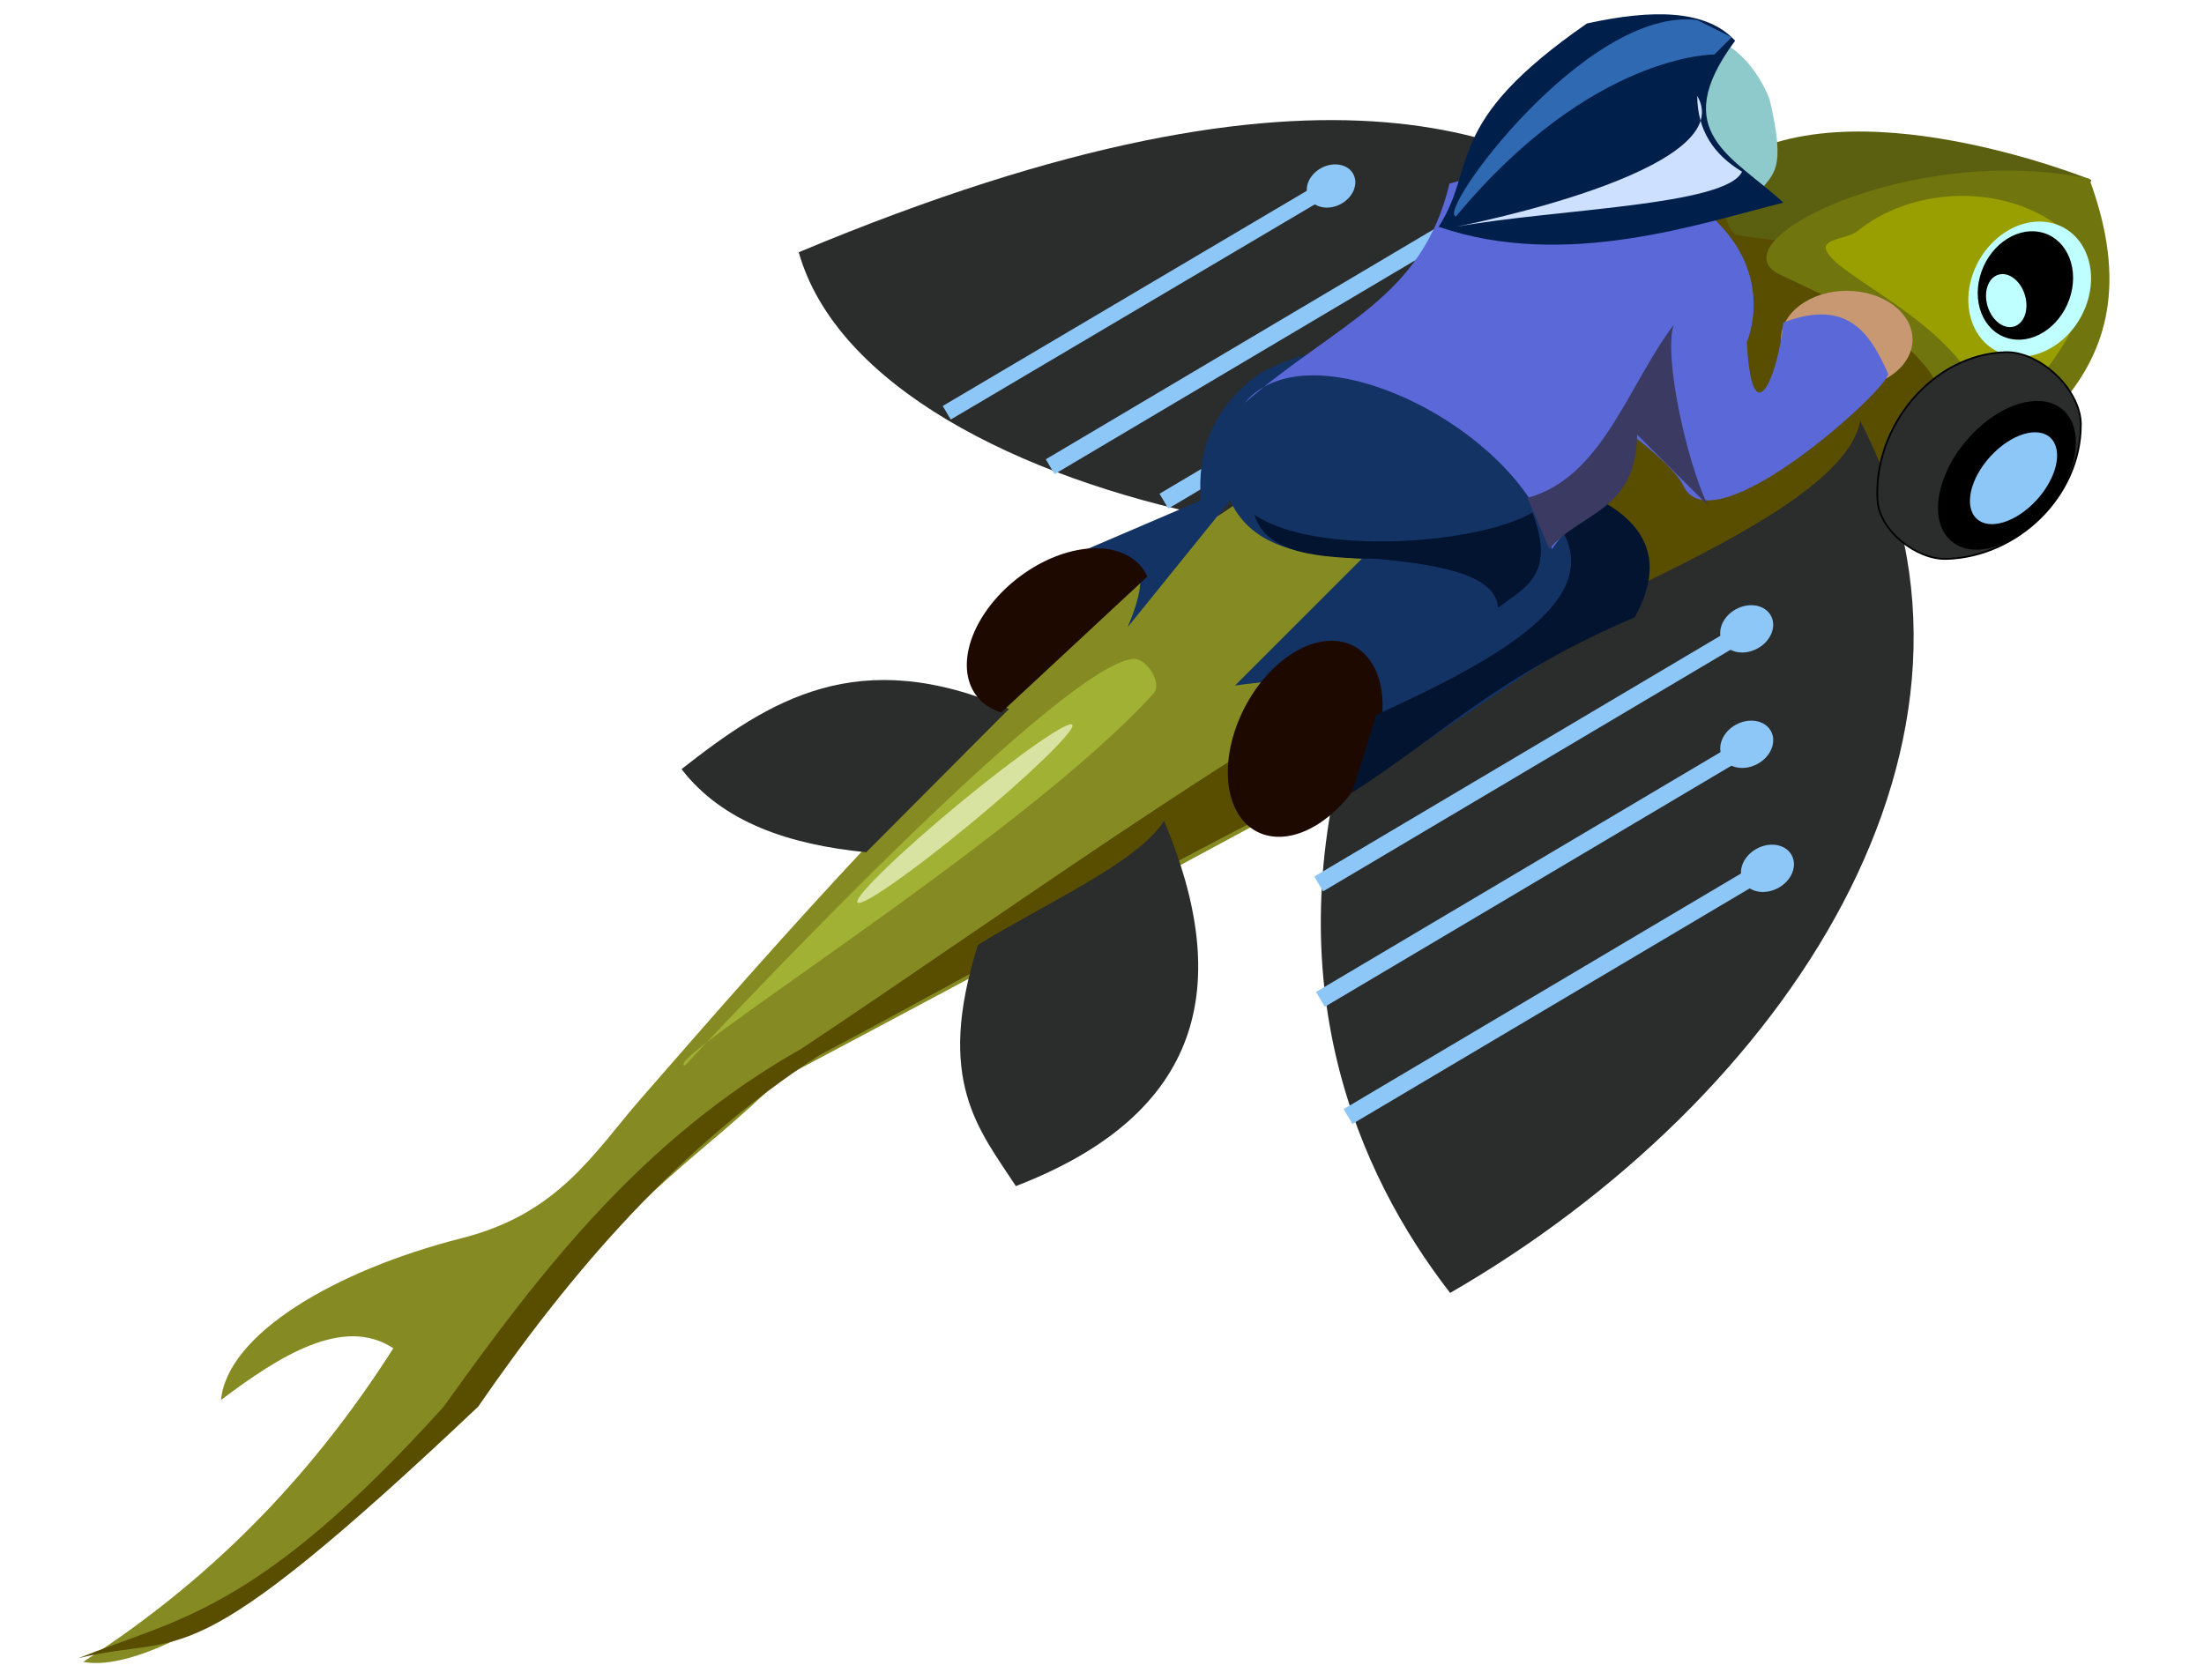 <?xml version="1.0" encoding="UTF-8" standalone="no"?>
<!-- Created with Inkscape (http://www.inkscape.org/) -->

<svg
   xmlns:dc="http://purl.org/dc/elements/1.1/"
   xmlns:cc="http://creativecommons.org/ns#"
   xmlns:rdf="http://www.w3.org/1999/02/22-rdf-syntax-ns#"
   xmlns:svg="http://www.w3.org/2000/svg"
   xmlns="http://www.w3.org/2000/svg"
   xmlns:sodipodi="http://sodipodi.sourceforge.net/DTD/sodipodi-0.dtd"
   xmlns:inkscape="http://www.inkscape.org/namespaces/inkscape"
   width="332.05mm"
   height="253.165mm"
   viewBox="0 0 1176.556 897.043"
   id="svg2"
   version="1.1"
   inkscape:version="0.91 r13725"
   sodipodi:docname="4.svg">
  <defs
     id="defs4" />
  <sodipodi:namedview
     id="base"
     pagecolor="#ffffff"
     bordercolor="#666666"
     borderopacity="1.0"
     inkscape:pageopacity="0.0"
     inkscape:pageshadow="2"
     inkscape:zoom="0.25"
     inkscape:cx="574.57591"
     inkscape:cy="990.82821"
     inkscape:document-units="px"
     inkscape:current-layer="layer5"
     showgrid="false"
     inkscape:window-width="1362"
     inkscape:window-height="729"
     inkscape:window-x="0"
     inkscape:window-y="18"
     inkscape:window-maximized="0"
     fit-margin-top="0"
     fit-margin-left="0"
     fit-margin-right="0"
     fit-margin-bottom="0" />
  <g
     inkscape:groupmode="layer"
     id="layer2"
     inkscape:label="perspective"
     style="display:none"
     transform="translate(265.421,-43.841)">
    <rect
       style="fill:#5692d7;fill-opacity:1;stroke:none"
       id="rect2992"
       width="1021.081"
       height="1021.081"
       x="37.016"
       y="-450.887"
       transform="matrix(0.707,0.707,-0.707,0.707,0,0)" />
    <rect
       style="fill:#72ad1f;fill-opacity:1;stroke:none"
       id="rect3053"
       width="936.935"
       height="936.935"
       x="-582.555"
       y="94.607"
       transform="matrix(0.769,-0.64,0.769,0.64,0,0)" />
    <g
       transform="translate(-23.077,-172.864)"
       id="g3942">
      <g
         transform="translate(42.857,-11.429)"
         id="g3768">
        <path
           style="fill:#fc0a49;stroke:none"
           d="m -120.297,552.631 c -4.394,2.197 -72.505,51.266 -72.505,51.266 l 66.646,44.675 z"
           id="path2996"
           inkscape:connector-curvature="0" />
        <path
           style="fill:#fc0a49;stroke:none"
           d="m -137.142,588.517 c 46.14,-4.394 314.921,-45.407 314.921,-45.407 l -93.012,49.069 99.603,54.928 -320.048,-33.689 z"
           id="path2998"
           inkscape:connector-curvature="0" />
      </g>
      <g
         id="g3768-3"
         transform="matrix(0.707,0.707,-0.707,0.707,560.36,-55.524)">
        <path
           style="fill:#fc0a49;stroke:none"
           d="m -120.297,552.631 c -4.394,2.197 -72.505,51.266 -72.505,51.266 l 66.646,44.675 z"
           id="path2996-6"
           inkscape:connector-curvature="0" />
        <path
           style="fill:#fc0a49;stroke:none"
           d="m -137.142,588.517 c 46.14,-4.394 314.921,-45.407 314.921,-45.407 l -93.012,49.069 99.603,54.928 -320.048,-33.689 z"
           id="path2998-7"
           inkscape:connector-curvature="0" />
      </g>
      <g
         id="g3768-5"
         transform="matrix(0,1,-1,0,977.612,265.605)">
        <path
           style="fill:#fc0a49;stroke:none"
           d="m -120.297,552.631 c -4.394,2.197 -72.505,51.266 -72.505,51.266 l 66.646,44.675 z"
           id="path2996-3"
           inkscape:connector-curvature="0" />
        <path
           style="fill:#fc0a49;stroke:none"
           d="m -137.142,588.517 c 46.14,-4.394 314.921,-45.407 314.921,-45.407 l -93.012,49.069 99.603,54.928 -320.048,-33.689 z"
           id="path2998-5"
           inkscape:connector-curvature="0" />
      </g>
      <g
         id="g3768-3-6"
         transform="matrix(-0.707,0.707,0.707,0.707,186.646,-63.64)">
        <path
           style="fill:#fc0a49;stroke:none"
           d="m -120.297,552.631 c -4.394,2.197 -72.505,51.266 -72.505,51.266 l 66.646,44.675 z"
           id="path2996-6-2"
           inkscape:connector-curvature="0" />
        <path
           style="fill:#fc0a49;stroke:none"
           d="m -137.142,588.517 c 46.14,-4.394 314.921,-45.407 314.921,-45.407 l -93.012,49.069 99.603,54.928 -320.048,-33.689 z"
           id="path2998-7-9"
           inkscape:connector-curvature="0" />
      </g>
      <g
         id="g3768-3-6-1"
         transform="matrix(-0.707,-0.707,-0.707,0.707,1039.658,410.55)">
        <path
           style="fill:#fc0a49;stroke:none"
           d="m -120.297,552.631 c -4.394,2.197 -72.505,51.266 -72.505,51.266 l 66.646,44.675 z"
           id="path2996-6-2-2"
           inkscape:connector-curvature="0" />
        <path
           style="fill:#fc0a49;stroke:none"
           d="m -137.142,588.517 c 46.14,-4.394 314.921,-45.407 314.921,-45.407 l -93.012,49.069 99.603,54.928 -320.048,-33.689 z"
           id="path2998-7-9-7"
           inkscape:connector-curvature="0" />
      </g>
      <g
         id="g3768-3-6-0"
         transform="matrix(0.707,-0.707,0.707,0.707,-287.545,410.55)">
        <path
           style="fill:#fc0a49;stroke:none"
           d="m -120.297,552.631 c -4.394,2.197 -72.505,51.266 -72.505,51.266 l 66.646,44.675 z"
           id="path2996-6-2-9"
           inkscape:connector-curvature="0" />
        <path
           style="fill:#fc0a49;stroke:none"
           d="m -137.142,588.517 c 46.14,-4.394 314.921,-45.407 314.921,-45.407 l -93.012,49.069 99.603,54.928 -320.048,-33.689 z"
           id="path2998-7-9-3"
           inkscape:connector-curvature="0" />
      </g>
      <g
         id="g3768-5-6"
         transform="matrix(0,-1,-1,0,977.611,935.746)">
        <path
           style="fill:#fc0a49;stroke:none"
           d="m -120.297,552.631 c -4.394,2.197 -72.505,51.266 -72.505,51.266 l 66.646,44.675 z"
           id="path2996-3-0"
           inkscape:connector-curvature="0" />
        <path
           style="fill:#fc0a49;stroke:none"
           d="m -137.142,588.517 c 46.14,-4.394 314.921,-45.407 314.921,-45.407 l -93.012,49.069 99.603,54.928 -320.048,-33.689 z"
           id="path2998-5-6"
           inkscape:connector-curvature="0" />
      </g>
      <g
         transform="matrix(-1,0,0,1,716.127,-3.022)"
         id="g3768-2">
        <path
           style="fill:#fc0a49;stroke:none"
           d="m -120.297,552.631 c -4.394,2.197 -72.505,51.266 -72.505,51.266 l 66.646,44.675 z"
           id="path2996-61"
           inkscape:connector-curvature="0" />
        <path
           style="fill:#fc0a49;stroke:none"
           d="m -137.142,588.517 c 46.14,-4.394 314.921,-45.407 314.921,-45.407 l -93.012,49.069 99.603,54.928 -320.048,-33.689 z"
           id="path2998-8"
           inkscape:connector-curvature="0" />
      </g>
    </g>
  </g>
  <g
     inkscape:groupmode="layer"
     id="layer5"
     inkscape:label="fish">
    <path
       style="fill:#858b22;fill-opacity:1;fill-rule:evenodd;stroke:none;stroke-width:1px;stroke-linecap:butt;stroke-linejoin:miter;stroke-opacity:1"
       d="M 945.937,88.808 C 658.418,228.159 500.702,404.456 342.355,586.345 c -25.475,29.263 -43.99,61.564 -95.583,74.674 -68.669,17.45 -125.45,51.56 -128.793,86.476 30.99,-23.378 65.356,-45.209 91.995,-27.599 C 170.136,782.289 118.488,839.621 44.382,887.328 89.864,896.079 205.756,809.997 290.93,701.497 341.322,633.732 374.53,617.516 416.044,576.384 653.875,450.341 861.852,336.24 1076.57,219.442 Z"
       id="path5625"
       inkscape:connector-curvature="0"
       sodipodi:nodetypes="cssccccccc" />
    <path
       style="fill:#594d00;fill-opacity:1;fill-rule:evenodd;stroke:none;stroke-width:1px;stroke-linecap:butt;stroke-linejoin:miter;stroke-opacity:1"
       d="M 956.274,88.683 1077.707,208.277 757.564,416.187 C 788.111,314.661 789.83,232.355 660.049,237.716 760.026,186.648 891.338,100.328 956.274,88.683 Z"
       id="path5643"
       inkscape:connector-curvature="0"
       sodipodi:nodetypes="ccccc" />
    <path
       style="fill:#594d00;fill-opacity:1;fill-rule:evenodd;stroke:none;stroke-width:1px;stroke-linecap:butt;stroke-linejoin:miter;stroke-opacity:1"
       d="M 788.842,331.551 C 686.906,378.367 552.868,476.546 428.22,559.699 342.722,607.972 288.635,678.682 236.87,751.05 137.515,861.077 94.404,864.239 41.84,885.363 100.475,871.045 97.072,900.704 255.269,751.05 305.538,678.045 362.727,611.96 437.42,563.379 555.487,500.927 664.947,435.605 796.202,377.549 Z"
       id="path5645"
       inkscape:connector-curvature="0"
       sodipodi:nodetypes="cccccccc" />
  </g>
  <g
     inkscape:groupmode="layer"
     id="layer3"
     inkscape:label="wings">
    <path
       style="fill:#2b2c2c;fill-opacity:1;fill-rule:evenodd;stroke:none;stroke-width:1px;stroke-linecap:butt;stroke-linejoin:miter;stroke-opacity:1"
       d="m 720.765,388.588 c -40.087,136.085 3.627,237.631 53.357,301.745 C 953.459,586.835 1081.005,393.837 993.072,224.836 982.383,279.42 811.534,334.004 720.765,388.588 Z"
       id="path5616"
       inkscape:connector-curvature="0"
       sodipodi:nodetypes="cccc" />
    <path
       style="fill:#2b2c2c;fill-opacity:1;fill-rule:evenodd;stroke:none;stroke-width:1px;stroke-linecap:butt;stroke-linejoin:miter;stroke-opacity:1"
       d="M 880.837,119.962 C 821.435,75.049 714.38,14.124 426.38,134.681 c 20.149,71.251 117.094,120.228 222.629,141.673 z"
       id="path5618"
       inkscape:connector-curvature="0"
       sodipodi:nodetypes="cccc" />
    <path
       style="fill:#2b2c2c;fill-opacity:1;fill-rule:evenodd;stroke:none;stroke-width:1px;stroke-linecap:butt;stroke-linejoin:miter;stroke-opacity:1"
       d="m 621.411,438.265 c -13.813,22.079 -63.498,44.158 -99.355,66.237 -23.084,72.761 0.67,98.685 20.239,128.793 100.27,-38.618 116.055,-107.409 79.116,-195.03 z"
       id="path5621"
       inkscape:connector-curvature="0"
       sodipodi:nodetypes="cccc" />
    <path
       style="fill:#2b2c2c;fill-opacity:1;fill-rule:evenodd;stroke:none;stroke-width:1px;stroke-linecap:butt;stroke-linejoin:miter;stroke-opacity:1"
       d="m 538.615,378.534 c -80.555,-34.889 -127.778,-4.856 -174.791,32.133 21.857,28.336 57.32,40.315 98.593,44.381 z"
       id="path5623"
       inkscape:connector-curvature="0"
       sodipodi:nodetypes="cccc" />
    <rect
       style="opacity:1;fill:#8cc7f8;fill-opacity:1;stroke:none;stroke-width:5;stroke-miterlimit:4;stroke-dasharray:none;stroke-opacity:1"
       id="rect5694"
       width="259.427"
       height="9.2"
       x="364.792"
       y="760.534"
       transform="matrix(0.86,-0.51,0.51,0.86,0,0)" />
    <rect
       style="opacity:1;fill:#8cc7f8;fill-opacity:1;stroke:none;stroke-width:5;stroke-miterlimit:4;stroke-dasharray:none;stroke-opacity:1"
       id="rect5694-9"
       width="259.427"
       height="9.2"
       x="334.156"
       y="814.026"
       transform="matrix(0.86,-0.51,0.51,0.86,0,0)" />
    <rect
       style="opacity:1;fill:#8cc7f8;fill-opacity:1;stroke:none;stroke-width:5;stroke-miterlimit:4;stroke-dasharray:none;stroke-opacity:1"
       id="rect5694-1"
       width="259.427"
       height="9.2"
       x="314.922"
       y="875.345"
       transform="matrix(0.86,-0.51,0.51,0.86,0,0)" />
    <ellipse
       style="opacity:1;fill:#8cc7f8;fill-opacity:1;stroke:none;stroke-width:5;stroke-miterlimit:4;stroke-dasharray:none;stroke-opacity:1"
       id="path5729"
       cx="662.732"
       cy="736.932"
       rx="14.719"
       ry="11.959"
       transform="matrix(0.881,-0.473,0.473,0.881,0,0)" />
    <ellipse
       style="opacity:1;fill:#8cc7f8;fill-opacity:1;stroke:none;stroke-width:5;stroke-miterlimit:4;stroke-dasharray:none;stroke-opacity:1"
       id="path5729-2"
       cx="633.598"
       cy="791.249"
       rx="14.719"
       ry="11.959"
       transform="matrix(0.881,-0.473,0.473,0.881,0,0)" />
    <ellipse
       style="opacity:1;fill:#8cc7f8;fill-opacity:1;stroke:none;stroke-width:5;stroke-miterlimit:4;stroke-dasharray:none;stroke-opacity:1"
       id="path5729-7"
       cx="612.017"
       cy="854.837"
       rx="14.719"
       ry="11.959"
       transform="matrix(0.881,-0.473,0.473,0.881,0,0)" />
    <rect
       style="opacity:1;fill:#8cc7f8;fill-opacity:1;stroke:none;stroke-width:5;stroke-miterlimit:4;stroke-dasharray:none;stroke-opacity:1"
       id="rect5694-1-0"
       width="237.427"
       height="8.409"
       x="321.843"
       y="442.543"
       transform="matrix(0.861,-0.509,0.511,0.86,0,0)" />
    <ellipse
       style="opacity:1;fill:#8cc7f8;fill-opacity:1;stroke:none;stroke-width:5;stroke-miterlimit:4;stroke-dasharray:none;stroke-opacity:1"
       id="path5729-7-9"
       cx="578.477"
       cy="422.65"
       rx="13.472"
       ry="10.931"
       transform="matrix(0.882,-0.472,0.474,0.881,0,0)" />
    <rect
       style="opacity:1;fill:#8cc7f8;fill-opacity:1;stroke:none;stroke-width:5;stroke-miterlimit:4;stroke-dasharray:none;stroke-opacity:1"
       id="rect5694-1-3"
       width="259.427"
       height="9.2"
       x="355.141"
       y="495.768"
       transform="matrix(0.86,-0.51,0.51,0.86,0,0)" />
    <ellipse
       style="opacity:1;fill:#8cc7f8;fill-opacity:1;stroke:none;stroke-width:5;stroke-miterlimit:4;stroke-dasharray:none;stroke-opacity:1"
       id="path5729-7-6"
       cx="635.992"
       cy="473.889"
       rx="14.719"
       ry="11.959"
       transform="matrix(0.881,-0.473,0.473,0.881,0,0)" />
    <rect
       style="opacity:1;fill:#8cc7f8;fill-opacity:1;stroke:none;stroke-width:5;stroke-miterlimit:4;stroke-dasharray:none;stroke-opacity:1"
       id="rect5694-1-06"
       width="259.427"
       height="9.2"
       x="397.992"
       y="542.554"
       transform="matrix(0.86,-0.51,0.51,0.86,0,0)" />
    <ellipse
       style="opacity:1;fill:#8cc7f8;fill-opacity:1;stroke:none;stroke-width:5;stroke-miterlimit:4;stroke-dasharray:none;stroke-opacity:1"
       id="path5729-7-2"
       cx="680.801"
       cy="518.802"
       rx="14.719"
       ry="11.959"
       transform="matrix(0.881,-0.473,0.473,0.881,0,0)" />
    <path
       style="fill:#a0b133;fill-opacity:1;fill-rule:evenodd;stroke:none;stroke-width:1px;stroke-linecap:butt;stroke-linejoin:miter;stroke-opacity:1"
       d="m 604.851,351.79 c -41.607,4.021 -239.188,217.109 -239.188,217.109 -15.191,-1.381 180.647,-121.837 250.227,-198.71 4.8,-5.303 -3.92,-19.087 -11.039,-18.399 z"
       id="path5786"
       inkscape:connector-curvature="0"
       sodipodi:nodetypes="scss" />
    <ellipse
       style="display:inline;opacity:1;fill:#d8e2a1;fill-opacity:1;stroke:none;stroke-width:5;stroke-miterlimit:4;stroke-dasharray:none;stroke-opacity:1"
       id="path7045-0-1"
       cx="362.904"
       cy="705.448"
       rx="74.392"
       ry="6.476"
       transform="matrix(0.772,-0.636,0.333,0.943,0,0)" />
  </g>
  <g
     inkscape:groupmode="layer"
     id="layer1"
     inkscape:label="maske">
    <path
       style="fill:#5b5f10;fill-opacity:1;fill-rule:evenodd;stroke:none;stroke-width:1px;stroke-linecap:butt;stroke-linejoin:miter;stroke-opacity:1"
       d="m 926.835,125.481 c -10.351,-6.834 -5.52,-36.798 -5.52,-36.798 65.272,-45.46 195.03,7.36 195.03,7.36 -15.666,57.277 -189.51,29.439 -189.51,29.439 z"
       id="path5483"
       inkscape:connector-curvature="0"
       sodipodi:nodetypes="sccs" />
    <path
       style="display:inline;fill:#70750e;fill-opacity:1;fill-rule:evenodd;stroke:none;stroke-width:1px;stroke-linecap:butt;stroke-linejoin:miter;stroke-opacity:1"
       d="m 950.225,146.636 c -36.124,-17.159 68.809,-71.005 165.066,-51.255 41.736,112.892 -48.002,141.776 -93.047,189.51 20.669,-76.172 23.45,-75.879 -19.45,-113.286 z"
       id="path5465"
       inkscape:connector-curvature="0"
       sodipodi:nodetypes="scccs" />
    <path
       style="fill:#9a9f00;fill-opacity:1;fill-rule:evenodd;stroke:none;stroke-width:1px;stroke-linecap:butt;stroke-linejoin:miter;stroke-opacity:1"
       d="m 991.232,123.641 c 29.011,-23.749 76.326,-25.639 106.715,-3.68 27.381,19.786 14.828,50.31 -5.52,77.276 -8.334,11.045 -30.094,27.673 -34.958,14.719 -15.389,-40.982 -79.661,-65.34 -82.796,-79.116 -1.217,-5.349 12.314,-5.725 16.559,-9.2 z"
       id="path5612"
       inkscape:connector-curvature="0"
       sodipodi:nodetypes="ssssss" />
    <ellipse
       style="display:inline;opacity:1;fill:#c0ffff;fill-opacity:1;stroke:none;stroke-width:5;stroke-miterlimit:4;stroke-dasharray:none;stroke-opacity:1"
       id="path4880-36"
       cx="36.657"
       cy="1089.89"
       rx="37.062"
       ry="31.636"
       transform="matrix(0.272,-0.962,0.985,0.174,0,0)" />
    <ellipse
       style="display:inline;opacity:1;fill:#000000;fill-opacity:1;stroke:none;stroke-width:5;stroke-miterlimit:4;stroke-dasharray:none;stroke-opacity:1"
       id="path4880-3-7"
       cx="52.638"
       cy="1087.313"
       rx="29.55"
       ry="24.75"
       transform="matrix(0.256,-0.967,0.982,0.187,0,0)" />
    <ellipse
       style="display:inline;opacity:1;fill:#c0ffff;fill-opacity:1;stroke:none;stroke-width:5;stroke-miterlimit:4;stroke-dasharray:none;stroke-opacity:1"
       id="path4880-6-5"
       cx="-464.212"
       cy="978.438"
       rx="14.448"
       ry="10.392"
       transform="matrix(-0.29,-0.957,0.957,-0.29,0,0)" />
    <path
       style="fill:#2b2c2c;fill-opacity:1;fill-rule:evenodd;stroke:#000000;stroke-width:0.92px;stroke-linecap:butt;stroke-linejoin:miter;stroke-opacity:1"
       d="m 1002.271,267.154 c 1.008,16.067 20.706,31.747 36.798,31.278 38.157,-1.11 71.766,-33.584 71.756,-71.756 -0.01,-18.653 -21.836,-39.269 -40.478,-38.638 -39.047,1.322 -70.523,40.124 -68.076,79.116 z"
       id="path5577"
       inkscape:connector-curvature="0"
       sodipodi:nodetypes="sssss" />
    <ellipse
       style="opacity:1;fill:#000000;fill-opacity:1;stroke:none;stroke-width:5;stroke-miterlimit:4;stroke-dasharray:none;stroke-opacity:1"
       id="path5579"
       cx="983.067"
       cy="-495.831"
       rx="28.519"
       ry="45.998"
       transform="matrix(0.765,0.644,-0.644,0.765,0,0)" />
    <ellipse
       style="display:inline;opacity:1;fill:#8cc7f8;fill-opacity:1;stroke:none;stroke-width:5;stroke-miterlimit:4;stroke-dasharray:none;stroke-opacity:1"
       id="path6755-3"
       cx="395.491"
       cy="996.53"
       rx="29.188"
       ry="17.059"
       transform="matrix(0.634,-0.773,0.827,0.563,0,0)"
       inkscape:transform-center-x="1.1559357"
       inkscape:transform-center-y="0.24013036" />
  </g>
  <g
     inkscape:groupmode="layer"
     id="layer6"
     inkscape:label="dude">
    <path
       style="fill:#133365;fill-opacity:1;fill-rule:evenodd;stroke:none;stroke-width:1px;stroke-linecap:butt;stroke-linejoin:miter;stroke-opacity:1"
       d="m 672.291,199.507 c -25.603,18.752 -33.321,41.975 -31.224,67.653 l -72.857,31.224 c 41.408,-7.854 47.84,2.717 33.826,36.428 l 54.642,-67.653 c 13.355,29.845 49.997,28.99 70.255,31.224 L 659.281,366.036 c 51.81,-7.325 87.938,-1.581 57.244,59.846 L 867.443,324.404 864.841,277.568 C 805.73,227.875 751.179,156.905 672.291,199.507 Z"
       id="path5666"
       inkscape:connector-curvature="0"
       sodipodi:nodetypes="ccccccccccc" />
    <path
       style="fill:#8ec9cb;fill-opacity:1;fill-rule:evenodd;stroke:none;stroke-width:1px;stroke-linecap:butt;stroke-linejoin:miter;stroke-opacity:1"
       d="m 904.179,19.899 c 13.853,-3.033 32.008,11.292 40.478,33.118 9.106,38.74 1.834,39.153 -5.52,49.677 L 876.58,60.377 Z"
       id="path5660"
       inkscape:connector-curvature="0"
       sodipodi:nodetypes="ccccc" />
    <ellipse
       style="opacity:1;fill:#c79871;fill-opacity:1;stroke:none;stroke-width:5;stroke-miterlimit:4;stroke-dasharray:none;stroke-opacity:1"
       id="path5662"
       cx="985.835"
       cy="181.293"
       rx="35.127"
       ry="26.02" />
    <path
       style="fill:#5b68d8;fill-opacity:1;fill-rule:evenodd;stroke:none;stroke-width:1px;stroke-linecap:butt;stroke-linejoin:miter;stroke-opacity:1"
       d="m 914.279,116.242 c 33.965,31.501 18.214,66.352 18.214,66.352 2.826,52.24 16.919,17.353 19.515,-10.408 35.654,-13.56 46.894,7.626 55.943,27.321 1.192,7.151 -93.671,93.684 -109.285,59.846 -4.495,-9.741 -26.02,-26.02 -26.02,-26.02 l -44.234,59.846 C 815.088,230.963 700.149,172.154 664.485,215.119 714.159,171.992 759.156,159.408 773.77,98.028 l 75.459,-20.816 c 29.692,10.343 65.051,39.03 65.051,39.03 z"
       id="path5664"
       inkscape:connector-curvature="0"
       sodipodi:nodetypes="ccccscccccc" />
    <path
       style="fill:#001f4b;fill-opacity:1;fill-rule:evenodd;stroke:none;stroke-width:1px;stroke-linecap:butt;stroke-linejoin:miter;stroke-opacity:1"
       d="m 847.142,12.539 c -77.357,53.589 -58.036,75.565 -79.116,108.554 67.851,23.357 140.481,-2.159 183.991,-12.879 C 925.293,83.448 889.812,70.802 926.258,21.739 910.833,4.988 882.134,4.831 847.142,12.539 Z"
       id="path5648"
       inkscape:connector-curvature="0"
       sodipodi:nodetypes="ccccc" />
    <path
       style="fill:#cee0ff;fill-opacity:1;fill-rule:evenodd;stroke:none;stroke-width:1px;stroke-linecap:butt;stroke-linejoin:miter;stroke-opacity:1"
       d="M 906.019,51.177 C 929.938,91.655 777.225,121.094 777.225,121.094 829.556,111.566 921.493,109.96 929.938,91.655 915.106,82.735 906.145,69.901 906.019,51.177 Z"
       id="path5656"
       inkscape:connector-curvature="0"
       sodipodi:nodetypes="cccc" />
    <path
       style="fill:#2e69b2;fill-opacity:1;fill-rule:evenodd;stroke:none;stroke-width:1px;stroke-linecap:butt;stroke-linejoin:miter;stroke-opacity:1"
       d="M 906.019,10.699 C 846.772,3.287 766.018,113.973 777.225,115.574 c 72.49,-87.31 137.993,-86.476 137.993,-86.476 l 9.2,-9.2 z"
       id="path5658"
       inkscape:connector-curvature="0"
       sodipodi:nodetypes="ccccc" />
    <ellipse
       style="opacity:1;fill:#1e0900;fill-opacity:1;stroke:none;stroke-width:5;stroke-miterlimit:4;stroke-dasharray:none;stroke-opacity:1"
       id="path5668"
       cx="800.015"
       cy="153.77"
       rx="36.647"
       ry="55.711"
       transform="matrix(0.948,0.317,-0.401,0.916,0,0)" />
    <path
       style="opacity:1;fill:#1e0900;fill-opacity:1;stroke:none;stroke-width:5;stroke-miterlimit:4;stroke-dasharray:none;stroke-opacity:1"
       d="m 586.211,292.751 a 36.388,55.88 52.22 0 0 -47.322,19.596 36.388,55.88 52.22 0 0 -14.947,62.102 36.388,55.88 52.22 0 0 10.541,5.959 l 78.016,-72.553 a 36.388,55.88 52.22 0 0 -5.259,-7.409 36.388,55.88 52.22 0 0 -21.029,-7.695 z"
       id="path5668-5"
       inkscape:connector-curvature="0" />
    <path
       style="fill:#031430;fill-opacity:1;fill-rule:evenodd;stroke:none;stroke-width:1px;stroke-linecap:butt;stroke-linejoin:miter;stroke-opacity:1"
       d="m 833.616,282.772 c 22.349,37.213 -32.157,68.515 -98.877,98.877 l -13.01,41.632 c 48.504,-31.224 77.801,-62.449 150.917,-93.673 15.537,-28.019 7.868,-48.303 -18.214,-62.449 z"
       id="path5688"
       inkscape:connector-curvature="0"
       sodipodi:nodetypes="cccccc" />
    <path
       style="fill:#031430;fill-opacity:1;fill-rule:evenodd;stroke:none;stroke-width:1px;stroke-linecap:butt;stroke-linejoin:miter;stroke-opacity:1"
       d="m 669.689,274.966 c 33.492,22.126 119.628,15.575 148.315,-1.301 13.072,33.664 -4.667,40.367 -18.214,50.739 -1.447,-11.372 -12.077,-21.519 -65.051,-26.02 -30.176,-0.527 -58.726,-2.447 -65.051,-23.418 z"
       id="path5690"
       inkscape:connector-curvature="0"
       sodipodi:nodetypes="ccccc" />
    <path
       style="fill:#3a3a63;fill-opacity:1;fill-rule:evenodd;stroke:none;stroke-width:1px;stroke-linecap:butt;stroke-linejoin:miter;stroke-opacity:1"
       d="m 893.463,173.487 c -5.503,16.62 6.898,72.927 18.214,96.275 l -37.729,-37.729 c -0.56,41.455 -30.742,41.439 -46.836,61.147 l -11.709,-27.321 c 40.104,-11.073 53.37,-59.72 78.061,-92.372 z"
       id="path5692"
       inkscape:connector-curvature="0"
       sodipodi:nodetypes="cccccc" />
  </g>
</svg>

